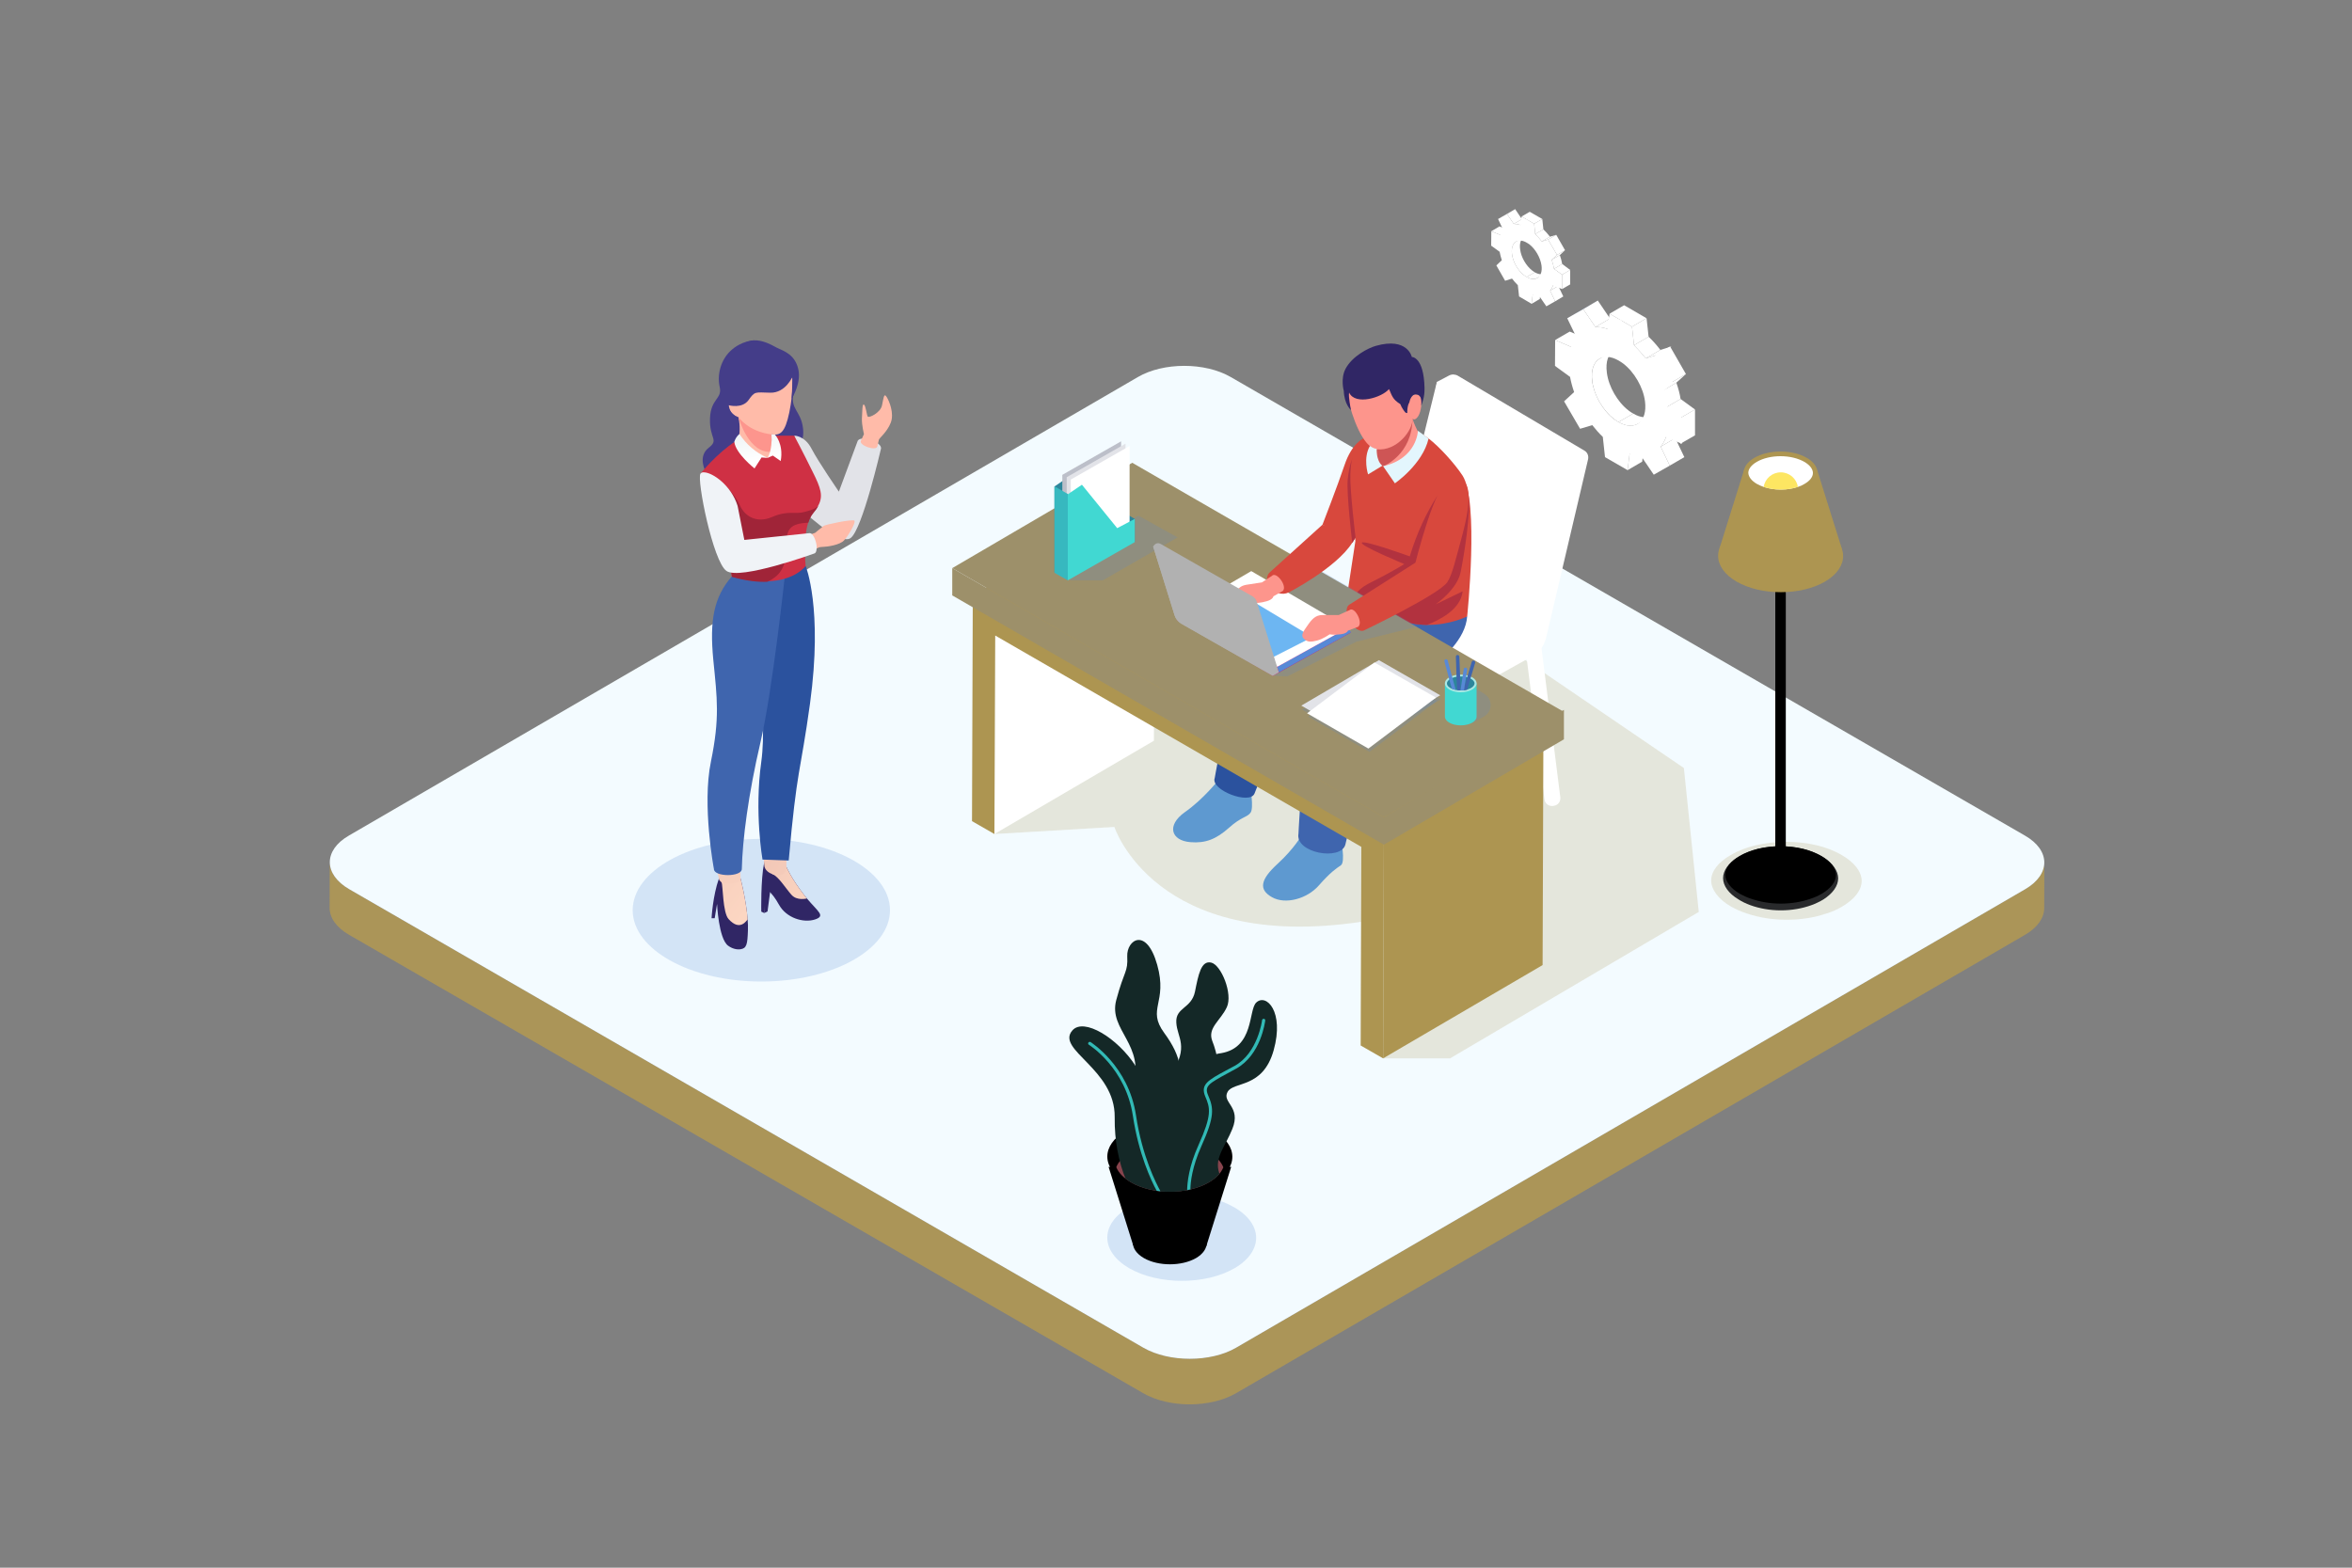 <svg version="1.2" xmlns="http://www.w3.org/2000/svg" viewBox="0 0 1500 1000" width="1500" height="1000">
	<rect x="0" y="0" width="1500" height="1000" fill="#808080" stroke="none"/>
	<title>5433787-ai</title>
	<defs>
		<linearGradient id="g1" x2="1" gradientUnits="userSpaceOnUse" gradientTransform="matrix(-109.229,-50.262,29.675,-64.489,544.104,565.645)">
			<stop offset="0" stop-color="#ffdbc6"/>
			<stop offset=".995" stop-color="#e8b7aa"/>
		</linearGradient>
		<linearGradient id="g2" x2="1" gradientUnits="userSpaceOnUse" gradientTransform="matrix(-147.464,-67.856,149.09,-324.001,646.266,414.225)">
			<stop offset="0" stop-color="#ffdbc6"/>
			<stop offset=".995" stop-color="#e8b7aa"/>
		</linearGradient>
		<linearGradient id="g3" x2="1" gradientUnits="userSpaceOnUse" gradientTransform="matrix(-137.819,-106.104,90.23,-117.201,512.938,574.109)">
			<stop offset="0" stop-color="#ffdbc6"/>
			<stop offset=".995" stop-color="#e8b7aa"/>
		</linearGradient>
		<linearGradient id="g4" x2="1" gradientUnits="userSpaceOnUse" gradientTransform="matrix(-161.31,-124.188,175.119,-227.463,635.185,446.921)">
			<stop offset="0" stop-color="#ffdbc6"/>
			<stop offset=".995" stop-color="#e8b7aa"/>
		</linearGradient>
		<linearGradient id="g5" x2="1" gradientUnits="userSpaceOnUse" gradientTransform="matrix(4.268,23.19,-18.816,3.463,462.819,273.614)">
			<stop offset="0" stop-color="#ebf2f3"/>
			<stop offset="1" stop-color="#ffffff"/>
		</linearGradient>
		<linearGradient id="g6" x2="1" gradientUnits="userSpaceOnUse" gradientTransform="matrix(4.037,21.932,-11.793,2.17,473.493,271.883)">
			<stop offset="0" stop-color="#ebf2f3"/>
			<stop offset="1" stop-color="#ffffff"/>
		</linearGradient>
	</defs>
	<style>
		.s0 { fill: #ab9558 } 
		.s1 { fill: #f3fbff } 
		.s2 { opacity: .2;mix-blend-mode: multiply;fill: #ad9551 } 
		.s3 { fill: #292a2c } 
		.s4 { fill: #000000 } 
		.s5 { fill: #ad9551 } 
		.s6 { fill: #ffffff } 
		.s7 { fill: #fde662 } 
		.s8 { fill: #5889d6 } 
		.s9 { opacity: .2;mix-blend-mode: multiply;fill: #5889d6 } 
		.s10 { fill: #87444d } 
		.s11 { fill: #142827 } 
		.s12 { fill: #32bab6 } 
		.s13 { fill: #5e99d0 } 
		.s14 { fill: #2b529e } 
		.s15 { fill: #3f65ae } 
		.s16 { fill: #d8483d } 
		.s17 { fill: #b2323f } 
		.s18 { fill: #fd958d } 
		.s19 { fill: #ce5555 } 
		.s20 { fill: #fd958c } 
		.s21 { fill: #302665 } 
		.s22 { fill: #e3f6fd } 
		.s23 { fill: #9d906a } 
		.s24 { fill: #dc006e } 
		.s25 { fill: #6db6f2 } 
		.s26 { fill: #e2e3e8 } 
		.s27 { fill: #2c869b } 
		.s28 { fill: #bcbfc9 } 
		.s29 { fill: #37b8bf } 
		.s30 { fill: #41d8d2 } 
		.s31 { fill: #aae8e3 } 
		.s32 { fill: #5789d6 } 
		.s33 { fill: #b1b1b1 } 
		.s34 { fill: #443d89 } 
		.s35 { fill: #ffbba9 } 
		.s36 { fill: url(#g1) } 
		.s37 { fill: url(#g2) } 
		.s38 { fill: url(#g3) } 
		.s39 { fill: url(#g4) } 
		.s40 { fill: #cf3044 } 
		.s41 { fill: #a02438 } 
		.s42 { fill: #f0f3f7 } 
		.s43 { fill: url(#g5) } 
		.s44 { fill: url(#g6) } 
	</style>
	<g id="BACKGROUND">
	</g>
	<g id="OBJECTS">
		<g id="&lt;Group&gt;">
			<g id="&lt;Group&gt;">
				<g id="&lt;Group&gt;">
				</g>
				<path id="&lt;Path&gt;" class="s0" d="m1291.6 567.2l-503.3 292.5c-16.2 9.4-42.7 9.4-59.1 0l-506.5-292.5c-8.3-4.8-12.4-11-12.4-17.2l-0.1 29c0 6.3 4.1 12.5 12.4 17.3l506.5 292.4c16.4 9.5 42.9 9.5 59.2 0l503.2-292.4c8.1-4.7 12.2-10.9 12.2-17.1l0.1-29c0 6.2-4.1 12.3-12.2 17z"/>
				<g id="&lt;Group&gt;">
					<g id="&lt;Group&gt;">
						<path id="&lt;Path&gt;" class="s1" d="m1291.4 533c16.4 9.4 16.5 24.7 0.2 34.2l-503.3 292.5c-16.2 9.4-42.7 9.4-59.1 0l-506.5-292.5c-16.4-9.5-16.5-24.8-0.2-34.2l503.2-292.5c16.3-9.5 42.8-9.5 59.2 0z"/>
					</g>
				</g>
			</g>
		</g>
		<g id="&lt;Group&gt;">
			<g id="&lt;Group&gt;">
				<path id="&lt;Path&gt;" class="s2" d="m1187.3 561.9c0 5.9-4.5 11.7-12.5 16.4-3 1.8-6.3 3.3-10 4.4-7.5 2.6-16.2 4-25.3 4-9.2 0-17.8-1.4-25.4-4-3.6-1.1-7-2.7-10.1-4.4-8-4.6-12.6-10.7-12.7-16.6 0-5.8 4.4-11.7 12.5-16.3 9.3-5.5 21.9-8.4 35.3-8.4 13.5 0 26.1 2.9 35.4 8.4 8.1 4.6 12.8 10.7 12.8 16.5z"/>
				<path id="&lt;Path&gt;" class="s3" d="m1172.3 560.3c0 4.8-3.4 9.6-9.5 13.5q-3.5 2.1-7.6 3.6c-5.8 2.1-12.5 3.3-19.5 3.3-6.9 0-13.6-1.2-19.4-3.3-2.7-1-5.3-2.2-7.6-3.7-6.2-3.7-9.8-8.7-9.8-13.5 0-4.9 3.4-9.7 9.6-13.5 7.1-4.5 16.7-6.9 27-6.9 10.3 0 19.9 2.4 27.1 6.9 6.2 3.8 9.7 8.8 9.7 13.6z"/>
				<path id="&lt;Path&gt;" class="s4" d="m1170.9 558.1c0 4.4-3.3 8.6-9.2 12.1q-3.3 1.9-7.3 3.2c-5.5 1.9-11.9 3-18.7 3-6.7 0-13-1.1-18.6-3-2.7-0.8-5.1-2-7.4-3.2-5.9-3.4-9.3-7.9-9.4-12.2 0-4.3 3.3-8.6 9.2-12 6.9-4 16.1-6.2 26-6.2 9.9 0 19.1 2.2 26 6.2 6 3.4 9.4 7.9 9.4 12.1z"/>
				<path id="&lt;Path&gt;" class="s4" d="m1138.9 555.7c0 3-6.7 3-6.7 0v-184.9h6.7z"/>
				<g id="&lt;Group&gt;">
					<path id="&lt;Path&gt;" class="s5" d="m1163.7 338.3c15.6 9 15.7 23.6 0.2 32.7-15.5 9-40.8 9-56.4 0-15.6-9.1-15.7-23.7-0.2-32.7 15.6-9 40.8-9 56.4 0z"/>
					<path id="&lt;Path&gt;" class="s5" d="m1112.4 299.4l-15.9 50.8h78.2l-15.7-50.1z"/>
				</g>
				<g id="&lt;Group&gt;">
					<path id="&lt;Path&gt;" class="s5" d="m1152.2 292c9.2 5.3 9.3 14 0.1 19.3-9.2 5.3-24 5.3-33.3 0-9.2-5.3-9.3-14-0.1-19.3 9.2-5.3 24.1-5.3 33.3 0z"/>
					<path id="&lt;Path&gt;" class="s6" d="m1156.2 301.7c0 2.5-1.9 5-5.4 7q-1.9 1.2-4.2 1.9c-3.3 1.1-7 1.7-10.9 1.7-3.9 0-7.6-0.6-10.9-1.7q-2.3-0.8-4.3-1.9c-3.5-2-5.4-4.6-5.5-7.1 0-2.5 2-5 5.4-7 4-2.3 9.4-3.6 15.1-3.6 5.8 0 11.2 1.3 15.2 3.6 3.5 2 5.5 4.6 5.5 7.1z"/>
				</g>
				<path id="&lt;Path&gt;" class="s7" d="m1146.6 310.6c-3.3 1.1-7 1.7-10.9 1.7-3.9 0-7.6-0.6-10.9-1.7 0.8-5.3 5.4-9.3 10.9-9.3 5.5 0 10.1 4 10.9 9.3z"/>
			</g>
			<g id="&lt;Group&gt;">
				<g id="&lt;Group&gt;">
					<g id="&lt;Group&gt;">
						<g id="&lt;Group&gt;">
							<path id="&lt;Path&gt;" class="s6" d="m1039.3 289.4l9.3-5.4-1.3 10.5-9.3 5.4z"/>
						</g>
						<g id="&lt;Group&gt;">
							<path id="&lt;Path&gt;" class="s6" d="m991.8 216.9l9.3-5.4 10 4.2-9.3 5.5z"/>
						</g>
						<g id="&lt;Group&gt;">
							<path id="&lt;Path&gt;" class="s6" d="m1053.7 265l-9.3 5.4c-3.1 1.8-7.4 1.6-12.2-1.2l9.4-5.4c4.7 2.8 9 3 12.1 1.2z"/>
						</g>
						<g id="&lt;Group&gt;">
							<path id="&lt;Path&gt;" class="s6" d="m1020.2 228.8l9.3-5.4c-3.7 2.1-5.7 7.2-4.7 14.4 1.1 8.8 6.8 18.7 13.9 24.1q1.4 1.1 2.9 1.9l-9.4 5.4q-1.4-0.8-2.8-1.9c-7.1-5.4-12.8-15.2-13.9-24-1-7.3 1-12.4 4.7-14.5z"/>
						</g>
						<g id="&lt;Group&gt;">
							<path id="&lt;Path&gt;" class="s6" d="m1059.1 284.9l9.3-5.4 5.8 12.1-9.3 5.4z"/>
						</g>
						<g id="&lt;Group&gt;">
							<path id="&lt;Path&gt;" class="s8" d="m999.5 203l9.3-5.4 10.2-5.9-9.3 5.5z"/>
						</g>
						<g id="&lt;Group&gt;">
							<path id="&lt;Path&gt;" class="s6" d="m1009.7 197.2l9.3-5.5 7.8 11.5-9.3 5.4z"/>
						</g>
						<g id="&lt;Group&gt;">
							<path id="&lt;Path&gt;" class="s6" d="m1062.5 278.8l9.3-5.4q-1.3 3.5-3.4 6.1l-9.3 5.4q2.1-2.5 3.4-6.1z"/>
						</g>
						<g id="&lt;Group&gt;">
							<path id="&lt;Path&gt;" class="s6" d="m1017.5 208.6l9.3-5.4q3.7-0.1 7.7 1.2l-9.3 5.4q-4.1-1.3-7.7-1.2z"/>
						</g>
						<g id="&lt;Group&gt;">
							<path id="&lt;Path&gt;" class="s6" d="m1059.8 249.6l9.3-5.5c1.2 3.5 2.2 7 2.7 10.4l-9.3 5.4c-0.5-3.4-1.5-6.9-2.7-10.3z"/>
						</g>
						<g id="&lt;Group&gt;">
							<path id="&lt;Path&gt;" class="s6" d="m1042.1 220.2l9.3-5.4c2.7 2.5 5.2 5.4 7.5 8.4l-9.3 5.4c-2.4-3-4.9-5.8-7.5-8.4z"/>
						</g>
						<g id="&lt;Group&gt;">
							<path id="&lt;Path&gt;" class="s6" d="m1071.7 266.6l9.3-5.4v16.5l-9.4 5.4z"/>
						</g>
						<g id="&lt;Group&gt;">
							<path id="&lt;Path&gt;" class="s6" d="m1062.5 259.9l9.3-5.4 9.2 6.7-9.3 5.4z"/>
						</g>
						<g id="&lt;Group&gt;">
							<path id="&lt;Path&gt;" class="s6" d="m1026.5 200.1l9.3-5.4 14.3 8.3-9.3 5.4z"/>
						</g>
						<g id="&lt;Group&gt;">
							<path id="&lt;Path&gt;" class="s6" d="m1040.8 208.4l9.3-5.4 1.3 11.8-9.3 5.4z"/>
						</g>
						<g id="&lt;Group&gt;">
							<path id="&lt;Path&gt;" class="s6" d="m1065.9 244l9.3-5.4-6.1 5.5-9.3 5.5z"/>
						</g>
						<g id="&lt;Group&gt;">
							<path id="&lt;Path&gt;" class="s6" d="m1049.6 228.6l9.3-5.4 7.2-2.2-9.3 5.4z"/>
						</g>
						<g id="&lt;Group&gt;">
							<g id="&lt;Group&gt;">
								<path id="&lt;Compound Path&gt;" fill-rule="evenodd" class="s6" d="m1072.6 283.1l-10.1-4.3q-1.3 3.6-3.4 6.1l5.8 12.1-10.2 5.8-8.3-12.2q-3.4 0-7.1-1.2l-1.3 10.5-14.4-8.3-1.4-12.9c-2.4-2.3-4.6-4.8-6.7-7.5l-7.8 2.3-10.2-17.5 6.4-5.9q-1.7-4.9-2.6-9.7l-9.6-7 0.1-16.5 10 4.3c0.8-2.5 2-4.6 3.4-6.4l-5.7-11.8 10.2-5.8 7.8 11.4q3.6-0.1 7.7 1.2l1.3-9.7 14.3 8.3 1.3 11.8c2.6 2.6 5.1 5.4 7.5 8.4l7.2-2.2 10.1 17.6-6.1 5.6c1.2 3.4 2.2 6.9 2.7 10.3l9.2 6.7zm-40.4-13.9c10.4 6 18.6 0.1 16.9-13.2-1.1-8.8-6.8-18.7-13.9-24.1q-1.5-1.1-2.9-1.9c-10.4-6-18.6-0.1-16.9 13.2 1.2 8.8 6.8 18.7 13.9 24.1q1.5 1.1 2.9 1.9z"/>
							</g>
						</g>
						<g id="&lt;Group&gt;">
							<path id="&lt;Path&gt;" class="s6" d="m1055.8 226.4l9.3-5.4 10.1 17.6-9.3 5.4z"/>
						</g>
					</g>
				</g>
				<g id="&lt;Group&gt;">
					<g id="&lt;Group&gt;">
						<g id="&lt;Group&gt;">
							<path id="&lt;Path&gt;" class="s6" d="m977.5 187.9l5.2-3-0.7 5.8-5.2 3.1z"/>
						</g>
						<g id="&lt;Group&gt;">
							<path id="&lt;Path&gt;" class="s6" d="m951.1 147.5l5.2-3.1 5.6 2.4-5.2 3z"/>
						</g>
						<g id="&lt;Group&gt;">
							<path id="&lt;Path&gt;" class="s6" d="m985.6 174.3l-5.2 3c-1.7 1-4.1 0.9-6.8-0.6l5.2-3c2.7 1.5 5.1 1.6 6.8 0.6z"/>
						</g>
						<g id="&lt;Group&gt;">
							<path id="&lt;Path&gt;" class="s6" d="m966.9 154.1l5.2-3c-2.1 1.2-3.2 4-2.6 8.1 0.6 4.9 3.8 10.4 7.7 13.4q0.8 0.6 1.6 1.1l-5.2 3q-0.8-0.5-1.6-1.1c-3.9-3-7.1-8.5-7.7-13.4-0.6-4.1 0.6-6.9 2.6-8.1z"/>
						</g>
						<g id="&lt;Group&gt;">
							<path id="&lt;Path&gt;" class="s6" d="m988.6 185.4l5.2-3 3.2 6.7-5.2 3.1z"/>
						</g>
						<g id="&lt;Group&gt;">
							<path id="&lt;Path&gt;" class="s6" d="m955.4 139.7l5.2-3 5.7-3.3-5.2 3.1z"/>
						</g>
						<g id="&lt;Group&gt;">
							<path id="&lt;Path&gt;" class="s6" d="m961.1 136.5l5.2-3.1 4.3 6.4-5.2 3z"/>
						</g>
						<g id="&lt;Group&gt;">
							<path id="&lt;Path&gt;" class="s6" d="m990.5 182l5.2-3q-0.7 2-1.9 3.4l-5.2 3q1.2-1.4 1.9-3.4z"/>
						</g>
						<g id="&lt;Group&gt;">
							<path id="&lt;Path&gt;" class="s6" d="m965.4 142.8l5.2-3q2 0 4.3 0.7l-5.2 3q-2.3-0.7-4.3-0.7z"/>
						</g>
						<g id="&lt;Group&gt;">
							<path id="&lt;Path&gt;" class="s6" d="m989.6 165.7l5.2-3q1 2.9 1.5 5.7l-5.2 3.1c-0.3-1.9-0.9-3.9-1.5-5.8z"/>
						</g>
						<g id="&lt;Group&gt;">
							<path id="&lt;Path&gt;" class="s6" d="m979.1 149.3l5.2-3q2.2 2.1 4.2 4.7l-5.2 3q-2-2.5-4.2-4.7z"/>
						</g>
						<g id="&lt;Group&gt;">
							<path id="&lt;Path&gt;" class="s6" d="m996.2 175.2l5.2-3v9.2l-5.2 3z"/>
						</g>
						<g id="&lt;Group&gt;">
							<path id="&lt;Path&gt;" class="s6" d="m991.1 171.5l5.2-3.1 5.1 3.8-5.2 3z"/>
						</g>
						<g id="&lt;Group&gt;">
							<path id="&lt;Path&gt;" class="s6" d="m970.4 138.1l5.2-3 8 4.6-5.2 3z"/>
						</g>
						<g id="&lt;Group&gt;">
							<path id="&lt;Path&gt;" class="s6" d="m978.4 142.7l5.2-3 0.7 6.6-5.2 3z"/>
						</g>
						<g id="&lt;Group&gt;">
							<path id="&lt;Path&gt;" class="s6" d="m993 162.6l5.1-3-3.3 3.1-5.2 3z"/>
						</g>
						<g id="&lt;Group&gt;">
							<path id="&lt;Path&gt;" class="s6" d="m983.3 154l5.2-3 4-1.2-5.2 3z"/>
						</g>
						<g id="&lt;Group&gt;">
							<g id="&lt;Group&gt;">
								<path id="&lt;Compound Path&gt;" fill-rule="evenodd" class="s6" d="m996.2 184.4l-5.7-2.4q-0.7 2-1.9 3.4l3.2 6.8-5.6 3.2-4.7-6.8q-1.9 0-4-0.7l-0.7 5.9-8-4.7-0.8-7.2c-1.3-1.2-2.5-2.7-3.7-4.2l-4.4 1.4-5.6-9.8 3.5-3.3q-0.9-2.7-1.4-5.4l-5.4-3.9 0.1-9.2 5.6 2.3c0.4-1.3 1.1-2.5 1.8-3.5l-3.1-6.6 5.7-3.2 4.3 6.3q2 0 4.3 0.7l0.7-5.4 8 4.6 0.7 6.6q2.2 2.2 4.2 4.7l4-1.2 5.7 9.8-3.4 3.1c0.6 1.9 1.2 3.9 1.5 5.8l5.1 3.7zm-22.5-7.7c5.7 3.3 10.4 0 9.4-7.4-0.7-4.9-3.8-10.4-7.8-13.5q-0.8-0.6-1.6-1c-5.8-3.4-10.4-0.1-9.4 7.4 0.6 4.9 3.8 10.4 7.7 13.4q0.9 0.6 1.7 1.1z"/>
							</g>
						</g>
						<g id="&lt;Group&gt;">
							<path id="&lt;Path&gt;" class="s6" d="m987.3 152.8l5.2-3 5.6 9.8-5.1 3z"/>
						</g>
					</g>
				</g>
			</g>
			<g id="&lt;Group&gt;">
				<g id="&lt;Group&gt;">
					<g id="&lt;Group&gt;">
						<path id="&lt;Path&gt;" class="s9" d="m720.2 809c-18.6-10.8-18.7-28.2-0.2-38.9 18.5-10.8 48.5-10.8 67.1 0 18.6 10.7 18.7 28.1 0.2 38.9-18.5 10.7-48.5 10.7-67.1 0z"/>
						<path id="&lt;Path&gt;" class="s4" d="m718 754.1c-15.7-9-15.7-23.6-0.2-32.6 15.5-9 40.7-9 56.3 0 15.7 9 15.8 23.6 0.2 32.6-15.5 9.1-40.7 9.1-56.3 0z"/>
						<path id="&lt;Path&gt;" class="s4" d="m769.3 795l15.9-50.7h-78.2l15.7 50.1z"/>
					</g>
					<g id="&lt;Group&gt;">
						<path id="&lt;Path&gt;" class="s4" d="m762.6 783.2c9.3 5.3 9.3 13.9 0.2 19.3-9.2 5.3-24.1 5.3-33.3 0-9.3-5.4-9.3-14-0.2-19.3 9.2-5.3 24.1-5.3 33.3 0z"/>
					</g>
					<path id="&lt;Path&gt;" class="s4" d="m780.2 744.6q-0.8 2.1-2.5 4.1c-1.6 2-3.9 3.9-6.7 5.5-4.4 2.6-9.6 4.3-15.2 5.2-5.1 0.8-10.5 1-15.7 0.5-6.9-0.7-13.5-2.6-18.8-5.7q-2-1.1-3.5-2.4c-2.9-2.2-4.9-4.7-5.9-7.3-1.5-3.6-1.3-7.4 0.7-10.9 1.6-3 4.5-5.8 8.5-8.2q0.4-0.2 0.9-0.4c4.9-2.7 10.9-4.4 17.1-5.1q0.5-0.1 0.9-0.1c4.7-0.5 9.6-0.4 14.4 0.3q1.4 0.2 2.7 0.4c3.1 0.6 6 1.4 8.7 2.5q2.6 1.1 5 2.4c4.1 2.4 6.9 5.2 8.6 8.1 2.1 3.6 2.3 7.5 0.8 11.1z"/>
					<path id="&lt;Path&gt;" class="s10" d="m780.2 744.6c-1.4 3.5-4.5 6.9-9.2 9.6-13.7 8-36 8-49.7 0-4.8-2.8-8-6.2-9.4-9.7 1.4-3.5 4.5-6.9 9.2-9.6 13.7-8 35.9-8 49.7 0 4.8 2.8 8 6.1 9.4 9.7z"/>
					<path id="&lt;Path&gt;" class="s4" d=""/>
				</g>
				<g id="&lt;Group&gt;">
					<path id="&lt;Path&gt;" class="s11" d="m732 752.8c0 0-17.8-31.6-9.5-59.2 8.3-27.5-15.8-36.3-10.6-55.7 5.2-19.4 7.5-17.5 7-27.9-0.4-10.5 12.2-19 19.1 5.4 6.9 24.5-6.9 28 4.5 43.5 11.4 15.5 12.6 26.7 7.6 42.3-5 15.5 17.6 25.9 10.7 53.5z"/>
					<path id="&lt;Path&gt;" class="s11" d="m740.1 731.2c0 0-4.9-27.8 6.8-45.9 11.7-18 3.8-23.3 3.3-33-0.6-9.8 9.6-8.8 11.9-19.7 2.2-11 3.9-20 10.3-18.6 6.4 1.4 14 20 10 28.5-4 8.6-12.4 13.1-9.3 21.4 3.2 8.3 6.4 19.3-2.3 32.1-8.8 12.8-2.9 31-6 37.1-3.1 6-24.7-1.9-24.7-1.9z"/>
					<g id="&lt;Group&gt;">
						<path id="&lt;Path&gt;" class="s11" d="m755.8 759.4c-5.1 0.8-10.5 1-15.7 0.5q-1.2-0.1-2.4-0.3c-6-0.9-11.7-2.7-16.4-5.4q-2-1.1-3.5-2.4c-1.9-4.5-3.8-10.7-5.2-18.2-1.1-6.1-1.8-13.1-1.7-21 0.4-30.8-37.8-43-27-55.3 7.3-8.4 28.9 4.9 40.3 22.6 3.9 6.1 6.6 12.7 7.1 19.2 0.6 8 3.9 13.9 7.8 19.5q0.4 0.6 0.9 1.2c3.1 4.3 6.7 8.5 9.6 13.4q0.3 0.5 0.6 0.9c3.1 5.5 5.5 11.9 5.7 20.3q0.1 2.4-0.1 5z"/>
						<path id="&lt;Path&gt;" class="s12" d="m740.1 759.9q-1.2-0.1-2.4-0.3c-3.5-6.4-11.5-23.3-15.2-47.8-4.6-30.7-27.8-45.2-28.1-45.4-0.4-0.2-0.6-0.9-0.3-1.3 0.3-0.5 0.9-0.6 1.4-0.4 0.2 0.2 24.2 15.1 29 46.8 3.9 26.2 12.9 43.5 15.6 48.4z"/>
					</g>
					<g id="&lt;Group&gt;">
						<path id="&lt;Path&gt;" class="s11" d="m812.3 669.9c-6.9 24.7-25.6 19.7-29.4 26.6-3.8 6.9 8.9 9.4 3 23.7-2.2 5.4-4.7 9.5-6.5 13.3-2.4 5.1-3.7 9.5-1.7 15.2-1.6 2-3.9 3.9-6.7 5.5-3.5 2-7.5 3.5-11.8 4.5q-1 0.3-2.1 0.5-0.6 0.1-1.3 0.2c-5.1 0.8-10.5 1-15.7 0.5 0.1-1.9 0.3-4.1 0.7-6.5 1-5.6 3.4-12.3 8.3-19.5q0.2-0.4 0.5-0.7c2.8-3.9 4.8-7.3 6.3-10.2q0.7-1.3 1.2-2.5c4.3-9.4 2.2-14.4 0.1-23.3-2.7-11.5 0.2-20.9 18.5-24.8q1.5-0.4 3.1-0.6c21.2-3.6 17.3-27.6 22.4-32.3 6.3-6 18 5.7 11.1 30.4z"/>
						<path id="&lt;Path&gt;" class="s12" d="m806.9 651c-0.1 0.9-2.8 22-18.6 30.7q-3 1.6-5.5 3c-12 6.5-14.8 8.2-12.3 14 3.6 8.3 4.2 13.5-4.3 32.4-5.9 13.2-7 23-7 27.6q-1 0.3-2.1 0.5c0.1-4.7 1-15 7.3-28.9 8.6-19.1 7.4-23.5 4.3-30.8-3.3-7.7 1.8-10.5 13.1-16.6q2.6-1.3 5.6-3c14.8-8.2 17.5-28.9 17.5-29.2 0.1-0.5 0.6-0.9 1.1-0.8 0.6 0 1 0.5 0.9 1.1z"/>
					</g>
				</g>
			</g>
		</g>
		<g id="&lt;Group&gt;">
			<path id="&lt;Path&gt;" class="s2" d="m634.2 532l76.5-4.5c0 0 26 80.1 157.4 60.5l-0.3 78.9 14.3 8.2h42.7l158.6-93.4-9.5-91.8-165.4-112.7-170.5 44.2z"/>
			<g id="&lt;Group&gt;">
				<g id="&lt;Group&gt;">
					<path id="&lt;Path&gt;" class="s4" d="m827.1 499.7l-0.7-0.1c-2.6-0.5-4.3-3-3.8-5.6l19.5-104.6 10.1 1.9-19.5 104.6c-0.5 2.6-3 4.3-5.6 3.8z"/>
					<path id="&lt;Path&gt;" class="s4" d="m907.4 539.7h-0.6c-2.6 0-4.8-2.1-4.8-4.8v-106.3h10.2v106.3c0 2.7-2.1 4.8-4.8 4.8z"/>
					<path id="&lt;Path&gt;" class="s6" d="m990.9 514l-0.6 0.1c-2.6 0.3-5-1.6-5.3-4.2l-13.3-105.5 10.1-1.3 13.3 105.5c0.3 2.7-1.5 5.1-4.2 5.4z"/>
					<path id="&lt;Path&gt;" class="s6" d="m916.4 243.6l7.8-4.1c1.8-0.9 3.9-0.8 5.6 0.2l80.6 47.7c2 1.1 2.9 3.4 2.4 5.6l-26.8 114c-1.2 4.9-4.3 9.2-8.8 11.6l-68.1 38c-2.2 1.3-4.9 1.2-7.1-0.1l-72.5-43c-2.7-1.6-4.3-4.5-4.3-7.7v-10.1l73.9-25.9z"/>
					<path id="&lt;Path&gt;" class="s6" d="m825.2 395.3l63-37.1 28.2-114.6 85.3 50-25.2 109.6-70 38.9z"/>
				</g>
				<path id="&lt;Path&gt;" class="s6" d="m910.6 281.5c0 0 42.8 26.3 54.6 75.2 2.5 10.3-1.2 29.6-10.6 42.3-9.4 12.8-30.2 26.4-30.2 26.4l-37.3-30.6z"/>
				<g id="&lt;Group&gt;">
					<path id="&lt;Path&gt;" class="s13" d="m777.3 497.3c0 0-9.9 12.6-21.7 20.8-11.7 8.3-8.9 18.1 3.6 19.1 9.6 0.8 16.4-1.9 24.5-9.1 8.1-7.3 11.8-6.7 13.9-9.8 2.1-3-0.2-16.1-0.2-16.1z"/>
					<path id="&lt;Path&gt;" class="s13" d="m829.9 533.1c0 0-4.4 8.1-15.2 18-10.8 9.9-12.2 16.3-3.5 21.2 8.6 4.9 22.5 1 29.9-7.5 7.4-8.4 10.9-10.7 14-12.8 3.2-2.1 0-17.2 0-17.2z"/>
					<path id="&lt;Path&gt;" class="s14" d="m859.9 374.7c0 0-43.1 14.4-56.7 24.6-13.6 10.1-28.5 97-28.5 97-2.9 7.6 22.5 17.4 25.4 9.8l30.5-77.5 67.1-32z"/>
					<path id="&lt;Path&gt;" class="s15" d="m888.3 383.9c0 0-33.9 26.1-44.9 42-11 15.8-15.3 105.9-15.3 105.9-2.2 12.3 26.9 17.5 29.9 7l22.2-93.8c0 0 53.4-23.3 55.5-51.8z"/>
					<path id="&lt;Path&gt;" class="s16" d="m869.5 279.7c0 0-7.3 2.9-12 16.9-4.7 13.9-14.1 38.1-14.1 38.1l19 11.5 22.4-36.1z"/>
					<path id="&lt;Path&gt;" class="s16" d="m935.7 393.2c0 0-11 5.6-25.7 5.4-7.2-0.1-15.3-1.5-23.4-5.7-11.9-6.2-18.5-10.6-22.2-13.6-4-3.2-4.5-4.6-4.5-4.6l4.5-29.5c0 0-4.4-44.3-0.8-56.6 3-10.3 17.2-19.1 36.4-14.2 0 0 4.5 0.4 11.1 5.3 7.1 5.5 16.5 15.9 21.6 23.6 10.7 16.3 3 89.9 3 89.9z"/>
					<path id="&lt;Path&gt;" class="s17" d="m915.6 385.5l17.2-8.3c-1.2 11.6-14.9 18.4-22.8 21.4-7.2-0.1-15.3-1.5-23.4-5.7-11.9-6.2-18.5-10.6-22.2-13.6 1.7-2.5 4.2-4.8 8-6.8 16.3-8.2 23.2-12.7 23.2-12.7 0 0-28.1-11.6-27.1-13.6 1-2 30.6 8.7 30.6 8.7 4.6-15.4 11.2-28.8 17.3-38.2 0 0 18.8-11.3 20.2-0.6 1.5 10.7-2.8 37.8-5.1 49-2.3 10.8-15.1 19.8-15.9 20.4z"/>
					<path id="&lt;Path&gt;" class="s18" d="m907.7 281.1c-1.3 4.5-13 18.4-22.2 17.4-1.3-0.1-2.4-0.5-3.3-1.1q-0.1 0-0.1 0c-5.5-3.3-4.1-13-4.1-13l6.3-3.5c0 0 13.2-20.4 15.6-19q0.3 0.2 0.4 0.8 0 0.1 0 0.3c0 1.2 0.2 2.5 0.5 3.9 1.8 6.5 6.9 14.2 6.9 14.2z"/>
					<path id="&lt;Path&gt;" class="s19" d="m900.8 266.9v0.1c-0.1 22.9-18.1 30.2-18.6 30.4q-0.1 0-0.1 0c-5.5-3.3-4.1-13-4.1-13l6.3-3.5c0 0 13.2-20.4 15.6-19q0.2 0.3 0.4 0.8c0.3 1 0.5 2.4 0.5 4.2z"/>
					<path id="&lt;Path&gt;" class="s20" d="m860.1 255.7c-1.9-9 1.6-13 1.9-13.3 12.7-10.8 30.8-0.6 31.9 0.2 0.9 0.7 4.3 7.9 5.7 11.6 1-2.1 2.3-2.8 3.6-2.6 2 0.2 3.2 1.4 3.3 4.7 0.1 3.3-0.8 9.5-4 11.1-0.7 0.3-1.3 0-1.7-0.4 0.5 7.3-9.9 21-22.8 19.6-9-1-16-22-17.9-30.9z"/>
					<path id="&lt;Path&gt;" class="s21" d="m877.5 220.6c20.2-5.7 22.9 7.1 22.9 7.1 0 0 7.7-0.2 8.1 19.9 0.1 5.8-1.4 9-2.1 11.2 0.1-0.9 0.1-1.8 0.1-2.5-0.1-3.3-1.3-4.5-3.3-4.7-1.7-0.2-3.5 1-4.4 5.1-1.5 2.4-1.3 6.7-1.3 6.7 0 0-0.6 0.3-1.3-0.4-0.7-0.7-2.5-3.4-3-4.9-0.3-0.8-0.7-0.3-3.3-2.7-2.5-2.4-3.3-6.1-4.1-7.2-4.3 5.3-21.5 10.7-25.4 2.2-0.6 2.7 1.2 10.8 1.1 11.2-0.1-0.3-4.2-3.8-4.5-12.3 0 0-2.2-7.7 1.1-14 4.3-8.2 14.7-13.4 19.4-14.7z"/>
					<path id="&lt;Path&gt;" class="s22" d="m904.3 274.8c0 0-0.5 17.6-22.2 22.6l7.5 10.9c0 0 17.7-12.1 21.5-28.6z"/>
					<path id="&lt;Path&gt;" class="s22" d="m881.6 297.1l-9.1 5.5c0 0-3.4-10.3 1.2-18.2 0 0 2.2 1.8 4.3 1.9 0 0-0.5 7.5 3.6 10.8z"/>
				</g>
			</g>
			<g id="&lt;Group&gt;">
				<g id="&lt;Group&gt;">
					<g id="&lt;Group&gt;">
						<g id="&lt;Group&gt;">
							<path id="&lt;Path&gt;" class="s6" d="m634.7 405.4l101.7-59.6-0.5 126.7-101.7 59.5z"/>
						</g>
						<g id="&lt;Group&gt;">
							<path id="&lt;Path&gt;" class="s5" d="m882.6 531.2l101.7-59.6-0.5 144-101.7 59.5z"/>
						</g>
						<g id="&lt;Group&gt;">
							<path id="&lt;Path&gt;" class="s5" d="m620.4 379.8l101.7-59.5 262.2 151.3-101.7 59.6z"/>
						</g>
						<g id="&lt;Group&gt;">
							<path id="&lt;Path&gt;" class="s5" d="m882.6 531.2l-0.5 143.9-14.3-8.2 0.4-126.7-233.5-134.8-0.5 126.6-14.3-8.2 0.5-144z"/>
						</g>
					</g>
				</g>
				<g id="&lt;Group&gt;">
					<path id="&lt;Path&gt;" class="s23" d="m607.3 362.4l114.8-67.2 275.3 158.9-114.8 67.2z"/>
					<g id="&lt;Group&gt;">
						<path id="&lt;Path&gt;" class="s9" d="m812.8 431.1l8.1 0.4 44.2-22.2 39-9.6-63.3-36.6-34.4 11.6-6.9 36.7z"/>
						<path id="&lt;Path&gt;" class="s9" d="m682 370.2h21.3l47.7-27.4-25-13.9-27.6 15.2z"/>
						<path id="&lt;Path&gt;" class="s9" d="m938.6 461.6l7.9-4.6c5.4-3.2 5.6-10.9 0.3-14.3l-7.4-4.6z"/>
					</g>
					<path id="&lt;Path&gt;" class="s23" d="m882.6 538.8v-17.5l-275.3-158.9v17.4z"/>
					<path id="&lt;Path&gt;" class="s23" d="m997.4 454.1v17.5l-114.8 67.2v-17.5l114.8-68.5"/>
				</g>
			</g>
			<g id="&lt;Group&gt;">
				<g id="&lt;Group&gt;">
					<path id="&lt;Path&gt;" class="s24" d="m811.8 431.1l49.8-27.7-64.9-37.6-46 29.8z"/>
					<path id="&lt;Path&gt;" class="s8" d="m814.5 425.4l45.2-25 1.9 3-46 25.5z"/>
					<g id="&lt;Group&gt;">
						<path id="&lt;Path&gt;" class="s6" d="m859.7 400.4l-61.7-36.1-23.3 13.6 39.8 47.5z"/>
					</g>
					<path id="&lt;Path&gt;" class="s25" d="m810.3 420l26.7-13.6-48.7-29.2-3.2 13.3z"/>
				</g>
				<g id="&lt;Group&gt;">
					<path id="&lt;Path&gt;" class="s9" d="m830.3 452.6l49.5-29 39.2 22.4-49.5 29z"/>
					<path id="&lt;Path&gt;" class="s9" d="m834.3 457.1l43.1-32.4 39.1 22.4-43.1 32.5z"/>
					<path id="&lt;Path&gt;" class="s26" d="m829.9 450.1l49.5-29 39.1 22.4-49.5 29.1z"/>
					<path id="&lt;Path&gt;" class="s6" d="m833.6 455l43-32.4 39.2 22.4-43.1 32.5z"/>
				</g>
				<g id="&lt;Group&gt;">
					<path id="&lt;Path&gt;" class="s27" d="m672.5 365.2v-54.9l9-6.1 22.6 27.7 11.1-5.9v14.9z"/>
					<path id="&lt;Path&gt;" class="s27" d="m723.7 345.8l-8.5-4.1v-15.7l8.5 5z"/>
					<path id="&lt;Path&gt;" class="s28" d="m715 281.5l-37.5 21.4v60.8l37.5-21.4z"/>
					<path id="&lt;Path&gt;" class="s26" d="m717.8 283l-37.5 21.4v60.8l37.5-21.3z"/>
					<path id="&lt;Path&gt;" class="s6" d="m720.4 284.5l-37.5 21.4v60.8l37.5-21.4z"/>
					<path id="&lt;Path&gt;" class="s29" d="m672.5 310.2l8.5 4.9v55.1l-8.5-4.8z"/>
					<path id="&lt;Path&gt;" class="s30" d="m681 370.2v-54.9l9-6.1 22.5 27.7 11.2-5.9v14.8z"/>
				</g>
				<g id="&lt;Group&gt;">
					<path id="&lt;Path&gt;" class="s30" d="m921.5 435.9v21.2c0 3.1 4.5 5.6 10.1 5.6 5.6 0 10.1-2.5 10.1-5.6v-21.2z"/>
					<path id="&lt;Path&gt;" class="s31" d="m941.7 435.9c0 3.1-4.5 5.7-10.1 5.7-5.6 0-10.1-2.6-10.1-5.7 0-3.1 4.5-5.6 10.1-5.6 5.6 0 10.1 2.5 10.1 5.6z"/>
					<path id="&lt;Path&gt;" class="s27" d="m940.4 435.9c0 1.7-2 3.2-4.7 4q-1 0.3-2 0.4-0.3 0-0.5 0-0.8 0.1-1.6 0.1h-0.2q-1.1 0-2.1-0.2c-0.3 0-0.6 0-0.9-0.1q-1.4-0.3-2.5-0.8c-1.9-0.8-3.1-2-3.1-3.4 0-0.9 0.6-1.7 1.5-2.4q0.8-0.6 2-1.1c0.8-0.3 1.7-0.6 2.6-0.7q1.1-0.2 2.3-0.2h0.4q0.6 0 1.2 0 1.1 0.1 2.2 0.3 0.3 0.1 0.7 0.2c0.8 0.2 1.5 0.5 2.1 0.8 1.5 0.8 2.6 1.9 2.6 3.1z"/>
					<path id="&lt;Path&gt;" class="s15" d="m940.8 422.5q0 0.2 0 0.3l-3 10-2.1 7.1q-1 0.3-2 0.4-0.3 0-0.5 0l0.9-3 1.6-5.3 2.9-9.8c0.2-0.6 0.8-0.9 1.4-0.8 0.5 0.2 0.8 0.6 0.8 1.1z"/>
					<path id="&lt;Path&gt;" class="s15" d="m931.5 440.4h-0.1q-1.1 0-2.1-0.2l-0.4-8.5-0.4-12.7c-0.1-0.6 0.4-1.2 1-1.2q0.1 0 0.1 0c0.6 0 1.1 0.5 1.1 1.1l0.5 12.6 0.3 8.4z"/>
					<path id="&lt;Path&gt;" class="s8" d="m928.4 440.1q-1.4-0.3-2.5-0.8l-1.6-5.8-3.1-11.6c-0.2-0.6 0.2-1.2 0.7-1.3q0.2-0.1 0.3-0.1c0.5 0 1 0.3 1.1 0.9l3 11z"/>
					<path id="&lt;Path&gt;" class="s32" d="m935.7 427q0 0.1 0 0.2l-0.7 4.6-0.9 5.5-0.4 3q-0.3 0-0.5 0-0.8 0.1-1.6 0.1h-0.2l0.1-0.5 1.3-8.4 0.7-4.7c0.1-0.6 0.6-1 1.3-0.9 0.5 0.1 0.9 0.5 0.9 1.1z"/>
				</g>
				<g id="&lt;Group&gt;">
					<path id="&lt;Path&gt;" class="s16" d="m860.7 385.6l42-26.7c0 0 11.4-45.2 18.8-49.7 7.5-4.6 14.6-5.7 15.1 6.9 0.3 6.6-1.3 15.6-5.2 29.7-2.9 10.3-5.1 20.7-8.4 25.6-5.5 7.9-52.6 30.5-52.6 30.5-6 3.6-15.7-12.7-9.7-16.3z"/>
					<path id="&lt;Path&gt;" class="s18" d="m860.6 389.2l-6.8 3.1c0 0-6.3 0-10 0-3.6 0-6 1.2-9.1 5.5-3 4.4-5.6 7.2-3.2 9.6 2.3 2.3 4.6 2.2 8.4 1.2 3.8-0.9 8.1-4 8.1-4 0 0 2.7 0.6 6.9 0 4.3-0.5 4.7-2.3 4.7-2.3l6.6-2.5c3.3-2.7-2.3-13.3-5.6-10.6z"/>
				</g>
				<g id="&lt;Group&gt;">
					<path id="&lt;Path&gt;" class="s16" d="m843.4 334.7l-33.5 30.3c-5.7 4.8 3 17.1 12 12.9 0 0 30.2-15.5 40.5-31.7l2.1-3.4z"/>
					<path id="&lt;Path&gt;" class="s17" d="m864.5 342.8c0 0-3.7-30.6-3.3-40.2 0.4-9.6 1.6-11.1 1.6-11.1 0 0-2.4 5.1-3.3 14.5-0.8 9.5 2.9 40.2 2.9 40.2z"/>
					<path id="&lt;Path&gt;" class="s20" d="m811.1 367.4l-6.3 4.1c0 0-6.2 1-9.8 1.5-3.6 0.6-5.8 2.2-8.2 7-2.3 4.7-4.4 7.9-1.7 9.9 2.7 1.9 4.9 1.4 8.6-0.1 3.6-1.5 7.3-5.2 7.3-5.2 0 0 2.8 0.1 6.9-1.1 4.1-1.2 4.2-3.1 4.2-3.1l6.1-3.5c2.9-3.2-4.3-12.7-7.1-9.5z"/>
				</g>
				<g id="&lt;Group&gt;">
					<path id="&lt;Path&gt;" class="s33" d="m815.6 428.9l-3.8 2.2-58.5-33.3c-2-1.2-3.5-3.1-4.2-5.3l-13.7-44 1.1-1.2c1-0.9 2.4-1.1 3.6-0.4l58.9 33.6c1.1 0.7 2 1.8 2.4 3z"/>
					<path id="&lt;Path&gt;" class="s33" d="m811.8 431.1l-58.5-33.3c-2-1.2-3.5-3.1-4.2-5.3l-13.7-44 59.9 34c1.1 0.6 2 1.7 2.4 3z"/>
				</g>
			</g>
		</g>
		<g id="&lt;Group&gt;">
			<path id="&lt;Path&gt;" class="s34" d="m481 217.1c0 0-8 0-15.2 6.8-6.1 5.8-8.6 15.1-6.8 23 1.7 7.8-5.8 7.2-6.2 20.1-0.4 13 5.9 13.4-0.8 18.6-7.5 5.8-1.8 15.6-1.8 15.6l59.4-16.5c0 0 3.9-4 2.3-13-1.5-9-7.6-11.5-6-19.3 1.7-7.8-0.4-19.5-0.4-19.5z"/>
			<path id="&lt;Path&gt;" class="s9" d="m403.5 580.6c0 25.1 36.8 45.5 82 45.5 45.3 0 82.1-20.4 82.1-45.5 0-25.1-36.8-45.5-82.1-45.5-45.2 0-82 20.4-82 45.5z"/>
			<g id="&lt;Group&gt;">
				<path id="&lt;Path&gt;" class="s26" d="m506.5 277.9c0 0 6.7-0.2 11.1 8.4 4.5 8.6 17.4 27.3 17.4 27.3l11.9-32.1c1.4-4.4 16.3 0.5 14.9 4.9 0 0-11.8 51.3-19.3 56.8-7.4 5.5-34.3-21.1-32.9-19.4 1.3 1.7-3.1-45.9-3.1-45.9z"/>
				<path id="&lt;Path&gt;" class="s35" d="m549 281.3l2-4.4c0 0-1.5-5.9-1.3-10.1 0.3-4.1 0.1-9.5 1.3-8.7 1.2 0.8 1.7 6.6 2.4 7.6 0.8 1.1 8.1-2.4 9.1-7.1 1-4.7 1.2-8.1 2.9-5.5 1.7 2.6 5 10.5 2.7 16.5-2.4 6.1-7.4 9.9-7.6 10.9-0.2 1-1 4.4-1 4.4-1 2.9-11.5-0.7-10.5-3.6z"/>
			</g>
			<g id="&lt;Group&gt;">
				<g id="&lt;Group&gt;">
					<g id="&lt;Group&gt;">
						<path id="&lt;Path&gt;" class="s21" d="m487.4 582.4l2.1-1 2-15.2-4.6-1.8z"/>
						<path id="&lt;Path&gt;" class="s21" d="m485.5 581.5l1.9 0.9 1.2-15.2c0 0 3.5 1.4 8.2 9.9 4.7 8.5 15.6 11.8 23 9.4 6.9-2.3 1.9-4.9-5.2-13.4q-0.9-1.1-1.9-2.4c-8-10.3-11.2-17.8-11.2-17.8 0 0-0.4-0.4-1.1-1.2-3.1-2.9-11.3-10-13.1-1.2-2.2 10.8-1.8 31-1.8 31z"/>
						<path id="&lt;Path&gt;" class="s36" d="m492.8 557.7c3.9 1.7 8.1 8.7 11.8 12.9 3.6 4.3 10 2.5 10 2.5q-0.9-1.1-1.9-2.4c-8-10.3-11.2-17.8-11.2-17.8 0 0-0.4-0.4-1.1-1.2-4.3 1.7-10.2 4.8-7.6 6z"/>
						<path id="&lt;Path&gt;" class="s37" d="m514 447c0 0-0.2 13.4-4.4 36.3-4.2 22.9-8.7 59.9-8 70.6 0 7.1-14.2 4.8-14.2-2.3 0 0-1.9-22.2-1.9-45.4 0-23.2 5.1-46.6 5.1-46.6z"/>
					</g>
					<path id="&lt;Path&gt;" class="s14" d="m513.8 361c0 0 11.1 26.8 2.8 87.7-6.2 45-8.3 40.4-13.6 100.2l-16.7-0.6c0 0-5.3-29.9-0.8-62.3 4.5-32.4-5.7-88.7-5.7-88.7 0 0 13.9-33.2 15.7-32.8 1.7 0.4 18.3-3.5 18.3-3.5z"/>
				</g>
				<g id="&lt;Group&gt;">
					<g id="&lt;Group&gt;">
						<path id="&lt;Path&gt;" class="s21" d="m453.8 585.7h2l1.5-9.1c0 0 1 22.1 7 26.6 2.4 1.8 5.4 2.7 8 2.3 3.9-0.6 4.4-3.1 4.7-12.1 0.1-2.2 0-4.5-0.2-6.9-0.9-12.4-4.5-26.1-4.5-26.1 0 0-0.5-0.5-1.2-1.2-2.8-2.4-9.5-7.3-12.6 1.2-3.9 10.9-4.7 25.3-4.7 25.3z"/>
						<path id="&lt;Path&gt;" class="s38" d="m458.5 560.8c0 0 0.7 0.2 1.7 2.2 0.9 1.9 0.7 19 4.4 23.2 7.5 8.4 11.7 0.6 12.2 0.3-0.9-12.4-4.5-26.1-4.5-26.1 0 0-0.5-0.5-1.2-1.2z"/>
						<path id="&lt;Path&gt;" class="s39" d="m486.3 455c0 0-1.5 16.2-10.1 47.2-5.4 19.6-3.9 58.2-3.9 58.2 0 4.3-13.8 4.3-13.8 0 0 0-4.8-17.9-5.6-41.5-0.9-23.6 6-45.3 6.6-59.1z"/>
					</g>
					<path id="&lt;Path&gt;" class="s15" d="m500.7 365.8c0 0-7.9 74.4-15.7 107.7-7.8 33.3-11.5 62.5-11.9 80.8 0 5.2-17.8 5.2-17.8 0 0 0-7.7-40.6-1.9-68.5 5.7-27.9 4-39.9 1.5-65-2.4-25.1 0.3-39.8 11.8-53.1z"/>
				</g>
			</g>
			<g id="&lt;Group&gt;">
				<path id="&lt;Path&gt;" class="s40" d="m447.1 301.7c0 0 2.7 7.6 7.8 16.2q0.9 1.5 1.8 3c6 10 10 46.8 10 46.8 9 2.5 16.5 3.3 22.6 3.1 18-0.5 24.5-9.8 24.5-9.8 0 0-1.8-17.1 1.7-27.9 0.7-2.2 1.6-4.2 2.8-5.7 1.6-1.9 2.8-3.6 3.7-5.2 3-5.8 1.6-10.7-3.7-21.2-6.6-13.4-11.8-23.1-11.8-23.1h-17.1c0 0-7.9-4.4-20.1 3.4-12.2 7.9-22.2 20.4-22.2 20.4z"/>
				<path id="&lt;Path&gt;" class="s41" d="m455 318.2q0.8 1.5 1.8 3c6 10 10 46.8 10 46.8 9 2.5 16.5 3.4 22.6 3.1 14.7-6.7 11-19.2 12.5-29.2 1.2-7.9 8.4-8.1 13.6-8.5 0.7-2.2 1.7-4.2 2.9-5.7 1.6-1.9 2.8-3.6 3.6-5.2-1.8 2.1-5 3-9.1 4.1-5.7 1.6-10.5-1.2-20.5 3.2-10 4.3-17.6-0.7-20.5-7.4-2.9-6.6-9.9-13.3-9.9-13.3z"/>
			</g>
			<g id="&lt;Group&gt;">
				<g id="&lt;Group&gt;">
					<path id="&lt;Path&gt;" class="s35" d="m516.6 341l3.2-1.1c0 0 4.4-3.6 5.4-4.4 1-0.9 18.6-4.5 19.7-3.4 1.1 1.2-3.8 9.5-6.5 12.5-2.6 3.1-11.3 4.2-12.9 4.2-1.6 0-3 0.3-3 0.3l-4.4 1.9z"/>
					<g id="&lt;Group&gt;">
						<path id="&lt;Path&gt;" class="s42" d="m463.3 364.2c8.7 6 55.9-11.1 55.9-11.1 1.4-0.3 1.8-2.5 1.6-5-0.5-3.9-2.5-8.5-4.8-8l-41.3 4.3-4.3-21.7c-4.1-13.2-15.9-21.2-21.3-21.4-1.2-0.1-2 0.2-2.4 0.9-2.4 3.8 8 56 16.6 62z"/>
					</g>
				</g>
			</g>
			<g id="&lt;Group&gt;">
				<path id="&lt;Path&gt;" class="s35" d="m470.9 281.6c6.8 4.8 13.6 9.3 18.6 10.5 0 0 1.9-1.6 2.5-3.9 0.9-3.6-0.1-8.2-0.1-8.2v-4.5l-21-9.5q0 0 0 0.1c1.3 5.4 0.9 10.5 0 15.5z"/>
				<path id="&lt;Path&gt;" class="s18" d="m470.9 266q0 0 0 0.1c0.4 1.3 6.8 23.4 21.1 22.1 0.9-3.6-0.1-8.2-0.1-8.2v-4.5z"/>
				<path id="&lt;Path&gt;" class="s35" d="m505.3 240.9c0 0 0.8 8.7-1.9 22.1-2.8 13.4-5.9 14.8-11.4 14.1-14.8-1.8-21.1-11.1-21.1-11.1 0 0-1.9 0-4.9-3.4-1.3-1.5-2.3-4.2-3-6.2v-18.8z"/>
				<path id="&lt;Path&gt;" class="s43" d="m489.5 292.1l-3.8-0.3-4.5 7c0 0-12.1-9.5-12.9-17 0.6-1.8 1.5-3.5 3.3-5 4.3 6.7 10.3 11.8 17.9 15.3z"/>
				<path id="&lt;Path&gt;" class="s44" d="m489.5 292.1c0 0 3.2-4.5 2.5-15l2.2 0.1c0 0 5.7 5.8 3.7 16.9l-5-3.5z"/>
			</g>
			<path id="&lt;Path&gt;" class="s34" d="m504.9 254.4l0.6-14.3c0 0-4.4 10.6-14.2 10.4-9.8-0.2-9.8-1.1-13.9 4.7-4.1 5.7-12.6 3.3-12.6 3.3 0 0 0.4 6.2 5.9 7.5 0 0-7.6-0.5-9.4-11.2-1.7-10.7-3.3-21.2 3.7-25.9 7.1-4.7 5.7-9.4 13.9-11.5 4.9-1.2 10.9 1.3 15 3.6 4 2.4 11.2 3.6 14.4 11.8 3.2 8.1-0.5 16.5-3.4 21.6z"/>
		</g>
	</g>
</svg>